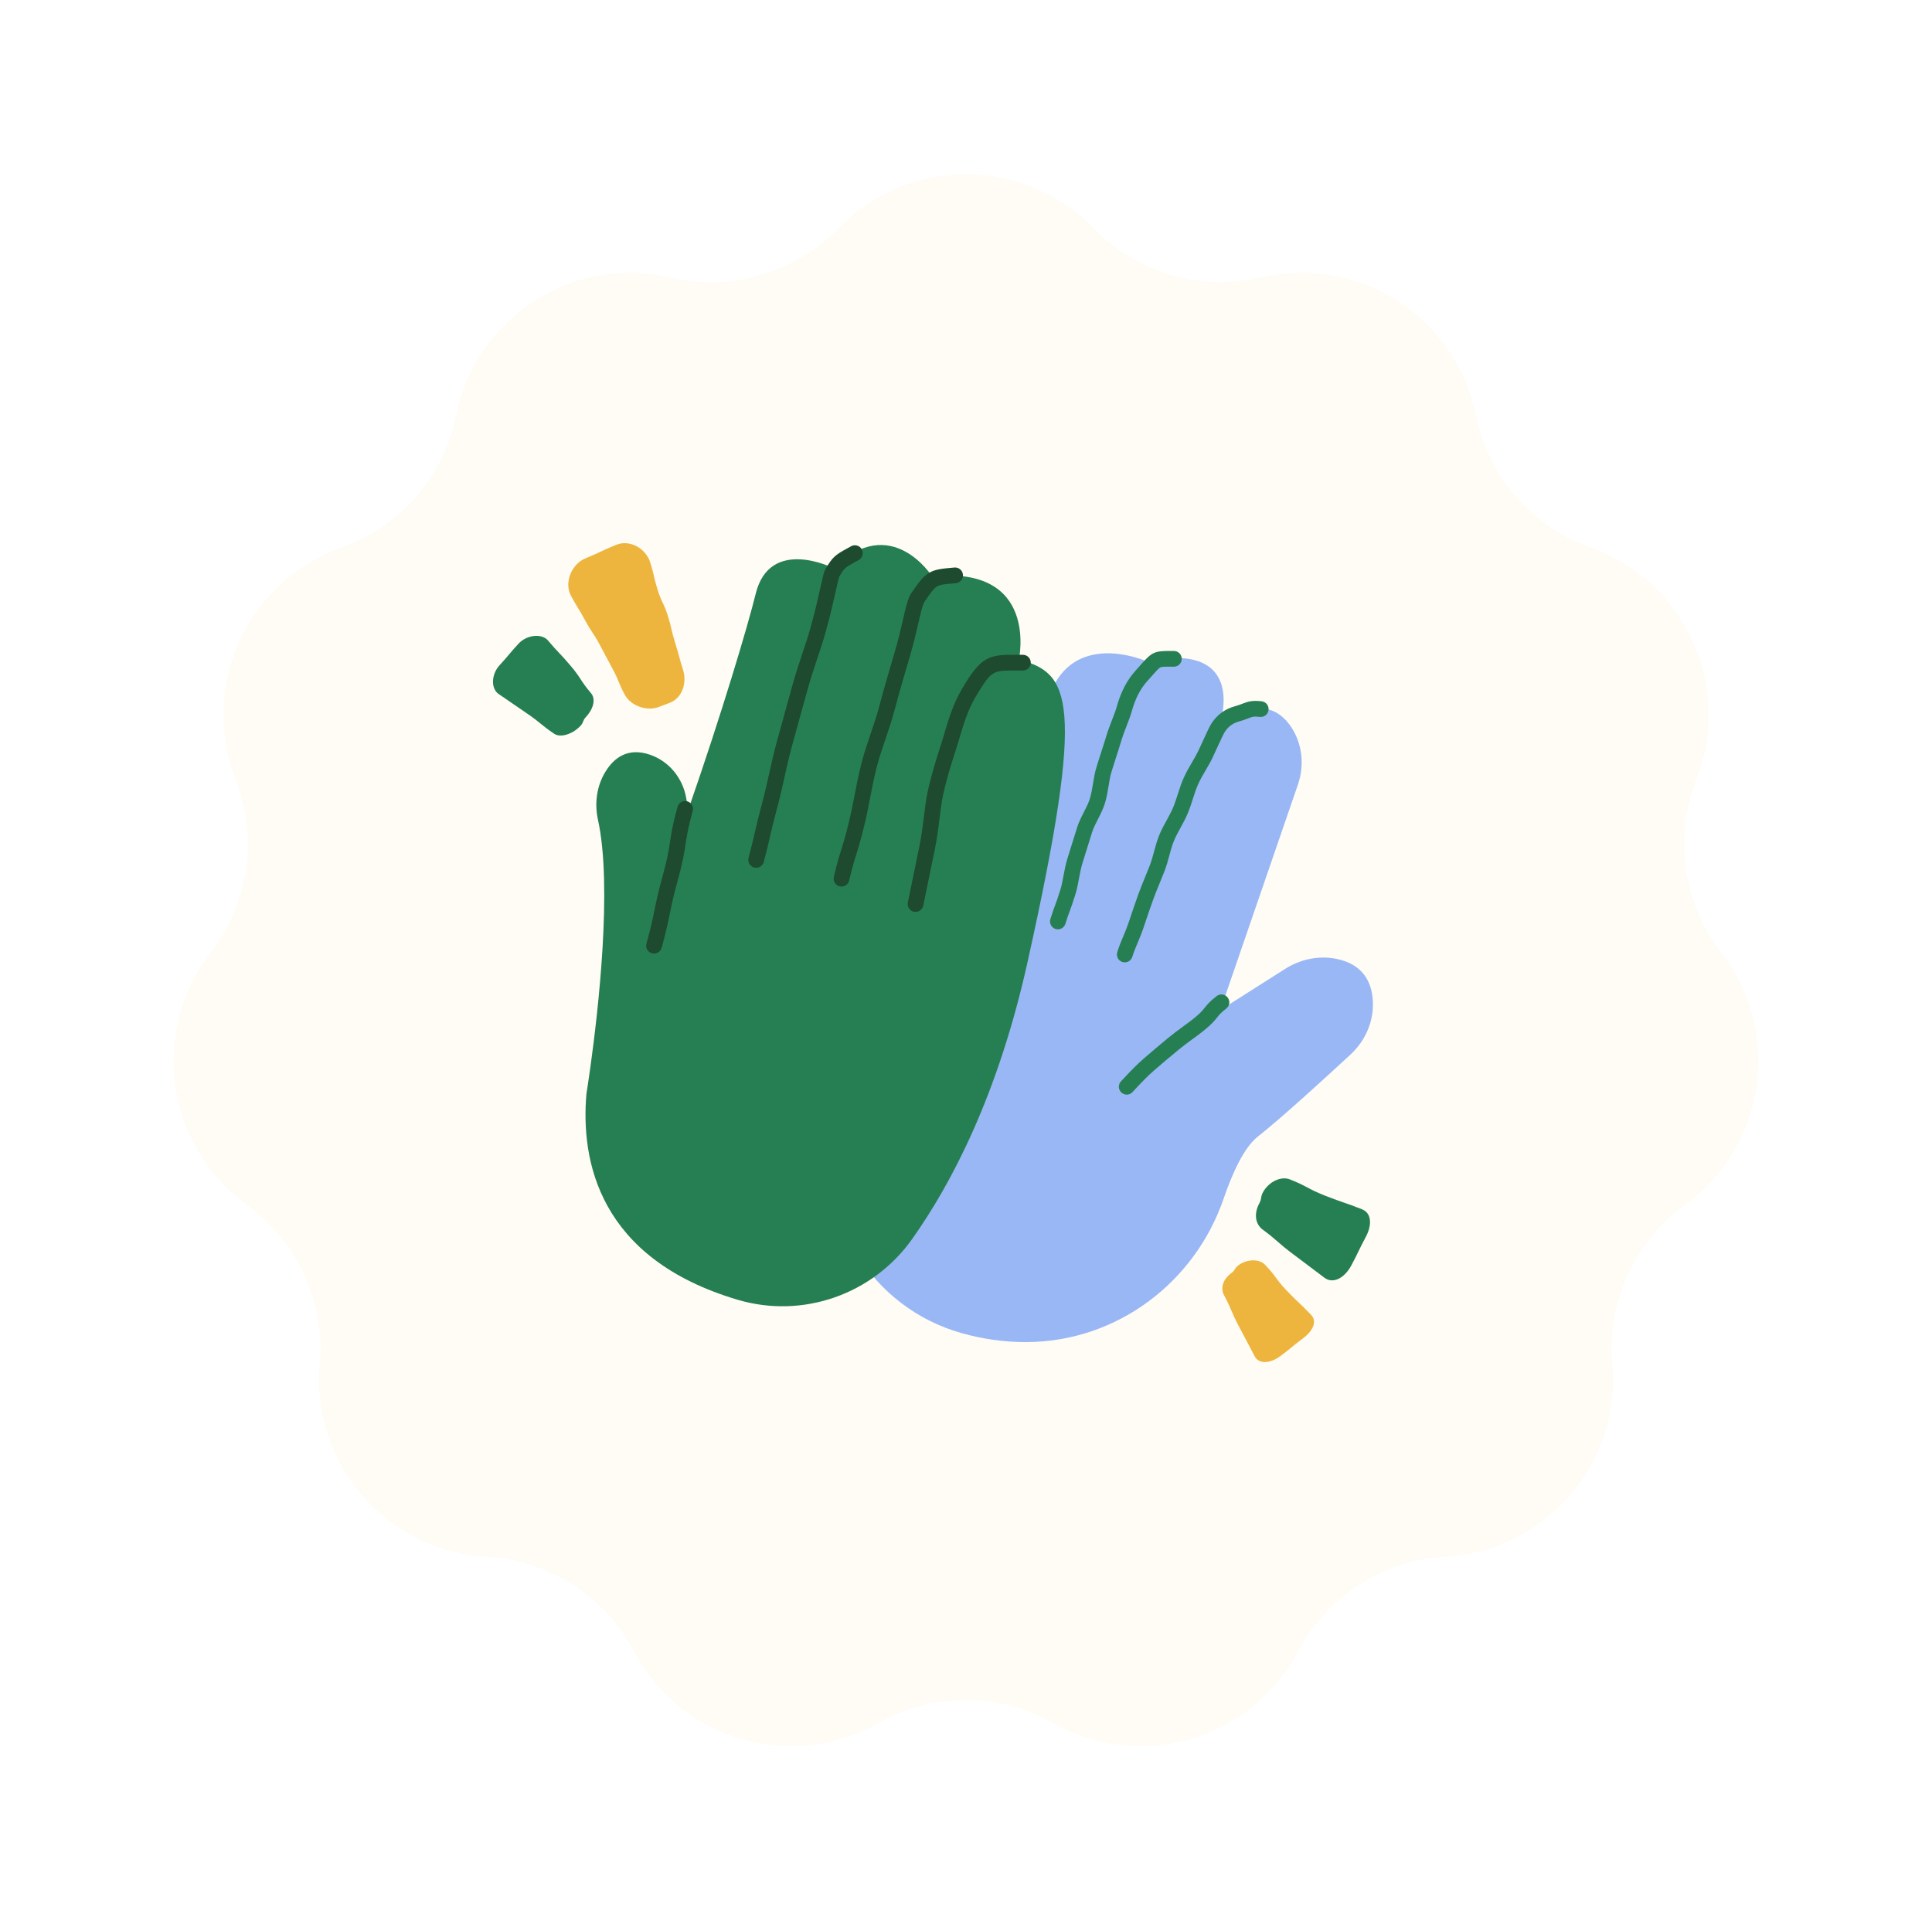 <svg width="172" height="171" viewBox="0 0 172 171" fill="none" xmlns="http://www.w3.org/2000/svg">
<g filter="url(#filter0_d_2022_15019)">
<path d="M74.651 19.322C80.862 12.918 91.138 12.918 97.349 19.322C101.215 23.308 106.888 24.974 112.295 23.71C120.983 21.681 129.628 27.237 131.391 35.982C132.488 41.425 136.36 45.894 141.592 47.755C149.997 50.744 154.266 60.092 151.021 68.402C149.001 73.574 149.842 79.427 153.238 83.82C158.693 90.88 157.23 101.052 150.007 106.288C145.512 109.547 143.055 114.926 143.536 120.457C144.309 129.345 137.579 137.112 128.672 137.612C123.128 137.923 118.154 141.12 115.568 146.034C111.413 153.928 101.552 156.824 93.789 152.428C88.957 149.693 83.043 149.693 78.211 152.428C70.448 156.824 60.587 153.928 56.432 146.034C53.846 141.12 48.872 137.923 43.328 137.612C34.421 137.112 27.691 129.345 28.464 120.457C28.945 114.926 26.488 109.547 21.993 106.288C14.77 101.052 13.307 90.88 18.762 83.82C22.158 79.427 22.999 73.574 20.979 68.402C17.734 60.092 22.003 50.744 30.409 47.755C35.64 45.894 39.512 41.425 40.609 35.982C42.372 27.237 51.017 21.681 59.705 23.71C65.112 24.974 70.785 23.308 74.651 19.322Z" fill="#FFFCF5"/>
<g clip-path="url(#clip0_2022_15019)">
<path d="M85.629 117.715C87.438 118.221 89.404 118.527 91.498 118.507C99.431 118.431 106.366 113.227 108.937 105.729C109.723 103.436 110.76 101.165 111.989 100.201C114.052 98.583 118.095 94.879 120.24 92.893C121.583 91.649 122.342 89.873 122.216 88.045C122.106 86.469 121.366 84.859 118.968 84.38C117.401 84.067 115.773 84.413 114.425 85.268L108.646 88.939L115.552 68.858C116.135 67.164 115.953 65.277 114.975 63.775C113.937 62.184 112.034 61.082 108.611 63.413C108.611 63.413 111.141 56.039 102.063 57.883C102.063 57.883 96.458 55.36 93.927 59.826C93.927 59.826 89.699 58.169 87.526 61.927C87.526 61.927 77.076 81.003 74.031 99.259C72.663 107.461 77.615 115.47 85.63 117.715L85.629 117.715Z" fill="#99B7F5"/>
<path d="M81.205 109.331C77.709 114.261 71.476 116.456 65.677 114.74C53.266 111.064 51.695 102.312 52.208 96.4C52.208 96.4 52.209 96.395 52.209 96.387C52.228 96.273 52.376 95.361 52.573 93.927C53.254 88.999 54.535 77.916 53.234 71.991C52.912 70.529 53.121 68.989 53.903 67.713C54.648 66.499 55.884 65.518 57.881 66.209C59.568 66.793 60.777 68.287 61.088 70.043C61.145 70.367 61.209 70.722 61.274 71.105C64.235 62.598 66.578 54.726 67.278 51.873C68.542 46.732 74.213 49.596 74.213 49.596C79.329 44.555 82.982 50.325 82.982 50.325C92.55 49.338 90.71 57.723 90.71 57.723C95.213 58.972 96.748 61.012 91.463 84.74C88.835 96.537 84.7 104.404 81.205 109.331Z" fill="#267F53"/>
<path d="M60.996 71.028C60.163 74.034 60.517 74.132 59.683 77.139C58.85 80.146 59.063 80.203 58.23 83.21" fill="#1E4A2F"/>
<path d="M58.041 83.885C57.667 83.781 57.449 83.396 57.553 83.023C57.963 81.544 58.111 80.811 58.268 80.035C58.423 79.27 58.583 78.478 59.007 76.951C59.43 75.425 59.525 74.754 59.646 73.976C59.767 73.193 59.891 72.384 60.319 70.841C60.423 70.468 60.808 70.25 61.182 70.353C61.556 70.457 61.774 70.842 61.67 71.215C61.264 72.679 61.151 73.413 61.031 74.191C60.909 74.974 60.785 75.783 60.357 77.326C59.929 78.869 59.799 79.538 59.642 80.314C59.487 81.078 59.327 81.871 58.904 83.397C58.8 83.771 58.415 83.988 58.041 83.885Z" fill="#1E4A2F"/>
<path d="M74.729 77.919C74.368 77.819 74.147 77.451 74.234 77.084C74.534 75.804 74.701 75.271 74.88 74.707C75.06 74.135 75.247 73.542 75.607 72.074C75.77 71.404 75.913 70.674 76.062 69.902C76.246 68.961 76.433 67.989 76.687 66.99C76.913 66.1 77.214 65.212 77.506 64.351C77.765 63.585 78.035 62.794 78.24 62.025C78.715 60.247 79.204 58.57 79.663 57.025C79.97 55.989 80.196 55.01 80.377 54.223C80.647 53.045 80.828 52.267 81.13 51.816C82.449 49.858 82.788 49.719 84.84 49.547L84.969 49.536C85.355 49.502 85.695 49.788 85.728 50.174C85.762 50.56 85.476 50.899 85.09 50.931L84.961 50.942C84.095 51.015 83.7 51.054 83.433 51.212C83.145 51.383 82.837 51.795 82.296 52.598C82.136 52.833 81.938 53.7 81.745 54.538C81.56 55.343 81.329 56.345 81.01 57.422C80.554 58.959 80.067 60.623 79.596 62.387C79.378 63.2 79.103 64.014 78.834 64.802C78.551 65.636 78.258 66.499 78.046 67.335C77.803 68.295 77.618 69.248 77.44 70.169C77.287 70.959 77.142 71.705 76.97 72.406C76.6 73.92 76.398 74.562 76.218 75.129C76.041 75.691 75.887 76.176 75.6 77.404C75.512 77.781 75.135 78.015 74.759 77.927C74.75 77.924 74.741 77.922 74.73 77.919L74.729 77.919Z" fill="#1E4A2F"/>
<path d="M67.131 76.248C66.762 76.146 66.542 75.765 66.64 75.394C66.956 74.202 67.074 73.678 67.2 73.123C67.341 72.505 67.486 71.865 67.914 70.265C68.102 69.563 68.272 68.798 68.453 67.989C68.66 67.061 68.874 66.103 69.138 65.122C69.397 64.163 69.671 63.175 69.938 62.217C70.142 61.482 70.347 60.748 70.546 60.026C70.821 59.022 71.138 58.072 71.445 57.151C71.701 56.385 71.942 55.661 72.134 54.979C72.564 53.453 72.852 52.161 73.062 51.22C73.283 50.23 73.358 49.907 73.477 49.699C74.1 48.599 74.405 48.396 75.367 47.865C75.486 47.8 75.618 47.726 75.765 47.644C76.102 47.454 76.53 47.572 76.719 47.909C76.91 48.246 76.792 48.674 76.455 48.863C76.303 48.948 76.168 49.024 76.046 49.092C75.244 49.533 75.154 49.584 74.709 50.368C74.657 50.509 74.541 51.026 74.43 51.526C74.228 52.43 73.923 53.797 73.483 55.36C73.282 56.074 73.035 56.813 72.775 57.595C72.473 58.497 72.162 59.43 71.898 60.396C71.7 61.121 71.494 61.857 71.288 62.595C71.024 63.549 70.749 64.535 70.491 65.487C70.233 66.44 70.024 67.383 69.821 68.296C69.637 69.12 69.464 69.897 69.268 70.628C68.847 72.202 68.705 72.828 68.567 73.434C68.444 73.977 68.316 74.537 67.996 75.753C67.896 76.128 67.513 76.349 67.138 76.25C67.135 76.249 67.132 76.249 67.131 76.248ZM74.697 50.386C74.697 50.386 74.697 50.389 74.696 50.391C74.696 50.391 74.697 50.388 74.697 50.386Z" fill="#1E4A2F"/>
<path d="M81.32 80.176C80.967 80.078 80.747 79.723 80.822 79.36C80.957 78.706 81.086 78.078 81.209 77.476C81.432 76.386 81.639 75.377 81.833 74.445C82.04 73.454 82.151 72.545 82.258 71.667C82.354 70.884 82.445 70.144 82.594 69.47C82.946 67.882 83.339 66.655 83.656 65.669C83.781 65.285 83.897 64.923 83.99 64.6C84.664 62.281 85.025 61.315 85.972 59.793C87.465 57.395 88.205 57.292 90.542 57.305C90.706 57.306 90.879 57.307 91.065 57.306C91.451 57.307 91.765 57.62 91.766 58.006C91.767 58.393 91.452 58.708 91.066 58.707C90.879 58.707 90.703 58.706 90.536 58.706C88.478 58.695 88.311 58.694 87.165 60.534C86.299 61.927 85.982 62.78 85.338 64.992C85.238 65.334 85.119 65.705 84.992 66.099C84.684 67.057 84.3 68.249 83.963 69.774C83.828 70.384 83.742 71.091 83.649 71.839C83.544 72.703 83.422 73.684 83.205 74.731C83.011 75.663 82.805 76.668 82.582 77.756C82.459 78.36 82.33 78.988 82.195 79.642C82.118 80.021 81.746 80.265 81.368 80.186C81.352 80.182 81.335 80.179 81.32 80.174L81.32 80.176Z" fill="#1E4A2F"/>
<path d="M99.948 84.67C99.948 84.67 99.939 84.668 99.935 84.666C99.565 84.556 99.353 84.166 99.464 83.794C99.608 83.31 99.808 82.834 100.002 82.374C100.16 81.995 100.326 81.601 100.457 81.208L100.575 80.858C100.823 80.124 101.077 79.363 101.354 78.6C101.535 78.098 101.739 77.6 101.937 77.118C102.082 76.764 102.232 76.398 102.371 76.038C102.518 75.654 102.628 75.25 102.743 74.823C102.87 74.355 103.001 73.869 103.19 73.4C103.389 72.903 103.637 72.45 103.878 72.013C104.084 71.637 104.279 71.284 104.427 70.93C104.599 70.519 104.738 70.089 104.871 69.672C105.015 69.224 105.164 68.762 105.354 68.33C105.6 67.768 105.895 67.267 106.154 66.824C106.347 66.495 106.53 66.184 106.665 65.895C106.842 65.521 106.998 65.178 107.138 64.873C107.474 64.139 107.694 63.653 107.9 63.349C108.389 62.621 109.073 62.131 109.933 61.891C110.238 61.806 110.445 61.726 110.627 61.656C111.123 61.464 111.47 61.35 112.318 61.446C112.703 61.49 112.979 61.836 112.935 62.221C112.892 62.607 112.544 62.882 112.16 62.838C111.613 62.776 111.503 62.819 111.137 62.961C110.934 63.039 110.684 63.138 110.312 63.242C109.776 63.39 109.369 63.682 109.066 64.133C108.926 64.341 108.691 64.858 108.417 65.455C108.276 65.765 108.116 66.113 107.938 66.493C107.776 66.839 107.577 67.176 107.367 67.535C107.115 67.964 106.854 68.408 106.64 68.895C106.479 69.26 106.348 69.668 106.208 70.103C106.066 70.548 105.917 71.007 105.722 71.473C105.545 71.894 105.323 72.297 105.109 72.687C104.878 73.106 104.661 73.503 104.493 73.921C104.336 74.314 104.221 74.739 104.1 75.188C103.981 75.63 103.857 76.088 103.684 76.539C103.539 76.914 103.387 77.289 103.238 77.65C103.045 78.118 102.846 78.602 102.675 79.076C102.404 79.823 102.151 80.575 101.907 81.302L101.789 81.653C101.64 82.095 101.465 82.511 101.297 82.915C101.11 83.361 100.933 83.784 100.809 84.195C100.7 84.56 100.318 84.771 99.95 84.669L99.948 84.67Z" fill="#267F53"/>
<path d="M93.993 81.728C93.993 81.728 93.978 81.724 93.972 81.722C93.603 81.607 93.397 81.215 93.511 80.845C93.715 80.189 93.822 79.904 93.926 79.627C94.039 79.326 94.155 79.016 94.417 78.171C94.52 77.84 94.593 77.445 94.671 77.027C94.763 76.533 94.866 75.974 95.041 75.408C95.163 75.014 95.29 74.608 95.42 74.194C95.571 73.711 95.728 73.216 95.882 72.713C96.035 72.213 96.269 71.755 96.496 71.312C96.708 70.898 96.909 70.506 97.028 70.111C97.157 69.688 97.23 69.244 97.307 68.772C97.385 68.3 97.464 67.81 97.607 67.337C97.751 66.859 97.901 66.398 98.046 65.952C98.194 65.494 98.335 65.062 98.457 64.648C98.634 64.053 98.841 63.516 99.025 63.044C99.182 62.64 99.318 62.29 99.401 61.992C99.781 60.62 100.321 59.577 101.099 58.713C101.26 58.535 101.399 58.376 101.52 58.237C102.579 57.033 102.767 56.95 104.386 56.966L104.513 56.967C104.9 56.97 105.212 57.287 105.208 57.673C105.204 58.06 104.888 58.371 104.501 58.367L104.374 58.366C103.808 58.361 103.466 58.358 103.313 58.426C103.163 58.492 102.94 58.745 102.572 59.163C102.447 59.306 102.305 59.467 102.14 59.649C101.512 60.347 101.071 61.21 100.75 62.366C100.648 62.733 100.495 63.13 100.331 63.551C100.157 63.999 99.96 64.505 99.8 65.045C99.672 65.478 99.529 65.918 99.378 66.386C99.236 66.825 99.089 67.278 98.949 67.743C98.832 68.129 98.763 68.553 98.691 69.001C98.61 69.497 98.526 70.008 98.37 70.52C98.212 71.036 97.975 71.501 97.743 71.952C97.535 72.359 97.338 72.744 97.221 73.125C97.066 73.631 96.908 74.13 96.756 74.616C96.625 75.027 96.499 75.431 96.379 75.823C96.229 76.311 96.137 76.805 96.048 77.285C95.963 77.744 95.881 78.178 95.755 78.587C95.482 79.471 95.357 79.801 95.237 80.122C95.136 80.392 95.04 80.647 94.848 81.264C94.734 81.626 94.354 81.831 93.991 81.73L93.993 81.728Z" fill="#267F53"/>
<path d="M100.121 96.443C100.014 96.413 99.913 96.358 99.827 96.278C99.545 96.012 99.534 95.568 99.799 95.288C99.886 95.197 99.976 95.1 100.072 94.997C100.537 94.499 101.114 93.879 101.835 93.251C102.461 92.706 103.194 92.087 104.009 91.413C104.452 91.048 104.9 90.719 105.334 90.402C105.669 90.155 105.986 89.923 106.27 89.695C106.863 89.22 107.051 88.985 107.251 88.735C107.471 88.46 107.699 88.174 108.311 87.698C108.616 87.461 109.057 87.516 109.295 87.823C109.532 88.127 109.478 88.568 109.171 88.805C108.689 89.179 108.538 89.368 108.347 89.609C108.119 89.895 107.861 90.217 107.147 90.79C106.839 91.037 106.511 91.277 106.164 91.531C105.746 91.837 105.314 92.155 104.903 92.494C104.096 93.16 103.374 93.769 102.756 94.307C102.089 94.888 101.539 95.478 101.098 95.952C100.999 96.058 100.905 96.158 100.817 96.252C100.632 96.448 100.362 96.513 100.12 96.446L100.121 96.443Z" fill="#267F53"/>
<path d="M55.624 60.865C55.028 59.763 55.149 59.696 54.553 58.594C53.957 57.492 53.972 57.484 53.377 56.382C52.781 55.279 52.68 55.333 52.084 54.229C51.488 53.126 51.429 53.158 50.834 52.054C50.196 50.875 50.887 49.222 52.128 48.715C53.504 48.153 53.473 48.077 54.851 47.516C56.074 47.017 57.5 47.832 57.893 49.094C58.266 50.288 58.172 50.318 58.544 51.511C58.916 52.705 59.087 52.652 59.46 53.845C59.832 55.039 59.74 55.068 60.113 56.263C60.486 57.459 60.441 57.472 60.815 58.665C61.163 59.783 60.755 61.123 59.673 61.564C59.19 61.761 59.18 61.738 58.697 61.935C57.631 62.371 56.173 61.88 55.625 60.867L55.624 60.865Z" fill="#EDB53E"/>
<path d="M49.338 64.339C48.078 63.484 48.155 63.37 46.895 62.515C45.635 61.66 45.644 61.646 44.384 60.791C43.711 60.335 43.709 59.065 44.485 58.226C45.345 57.297 45.297 57.251 46.157 56.322C46.923 55.496 48.252 55.407 48.771 56.018C49.751 57.175 49.815 57.121 50.795 58.278C51.776 59.435 51.628 59.559 52.61 60.716C53.069 61.257 52.829 62.13 52.151 62.861C51.849 63.187 51.98 63.308 51.678 63.634C51.011 64.354 49.918 64.73 49.338 64.339Z" fill="#267F53"/>
<path d="M112.413 108.488C113.814 109.531 113.732 109.642 115.133 110.686C116.535 111.729 116.524 111.744 117.926 112.787C118.675 113.345 119.693 112.815 120.296 111.695C120.965 110.453 120.906 110.422 121.575 109.18C122.17 108.075 122.111 107.02 121.256 106.682C119.638 106.041 119.607 106.116 117.989 105.477C116.37 104.838 116.441 104.657 114.823 104.016C114.065 103.717 112.958 104.203 112.431 105.181C112.196 105.616 112.353 105.702 112.119 106.138C111.6 107.1 111.768 108.011 112.412 108.49L112.413 108.488Z" fill="#267F53"/>
<path d="M108.973 114.335C109.691 115.677 109.569 115.743 110.286 117.086C111.003 118.428 110.988 118.436 111.705 119.779C112.088 120.497 113.093 120.423 114.008 119.74C115.024 118.984 114.984 118.931 116 118.174C116.903 117.501 117.277 116.661 116.723 116.081C115.676 114.983 115.617 115.04 114.57 113.942C113.523 112.844 113.663 112.712 112.616 111.614C112.127 111.1 111.039 111.082 110.24 111.677C109.884 111.943 109.991 112.086 109.633 112.352C108.847 112.938 108.642 113.716 108.972 114.334L108.973 114.335Z" fill="#EDB53E"/>
</g>
</g>
<defs>
<filter id="filter0_d_2022_15019" x="0.561" y="0.619" width="170.877" height="169.765" filterUnits="userSpaceOnUse" color-interpolation-filters="sRGB">
<feFlood flood-opacity="0" result="BackgroundImageFix"/>
<feColorMatrix in="SourceAlpha" type="matrix" values="0 0 0 0 0 0 0 0 0 0 0 0 0 0 0 0 0 0 127 0" result="hardAlpha"/>
<feOffset dy="1"/>
<feGaussianBlur stdDeviation="7.45"/>
<feComposite in2="hardAlpha" operator="out"/>
<feColorMatrix type="matrix" values="0 0 0 0 0.356 0 0 0 0 0.338 0 0 0 0 0.296 0 0 0 0.2 0"/>
<feBlend mode="normal" in2="BackgroundImageFix" result="effect1_dropShadow_2022_15019"/>
<feBlend mode="normal" in="SourceGraphic" in2="effect1_dropShadow_2022_15019" result="shape"/>
</filter>
<clipPath id="clip0_2022_15019">
<rect width="88.692" height="68.534" fill="white" transform="translate(49.311 39.089) rotate(15.497)"/>
</clipPath>
</defs>
</svg>
